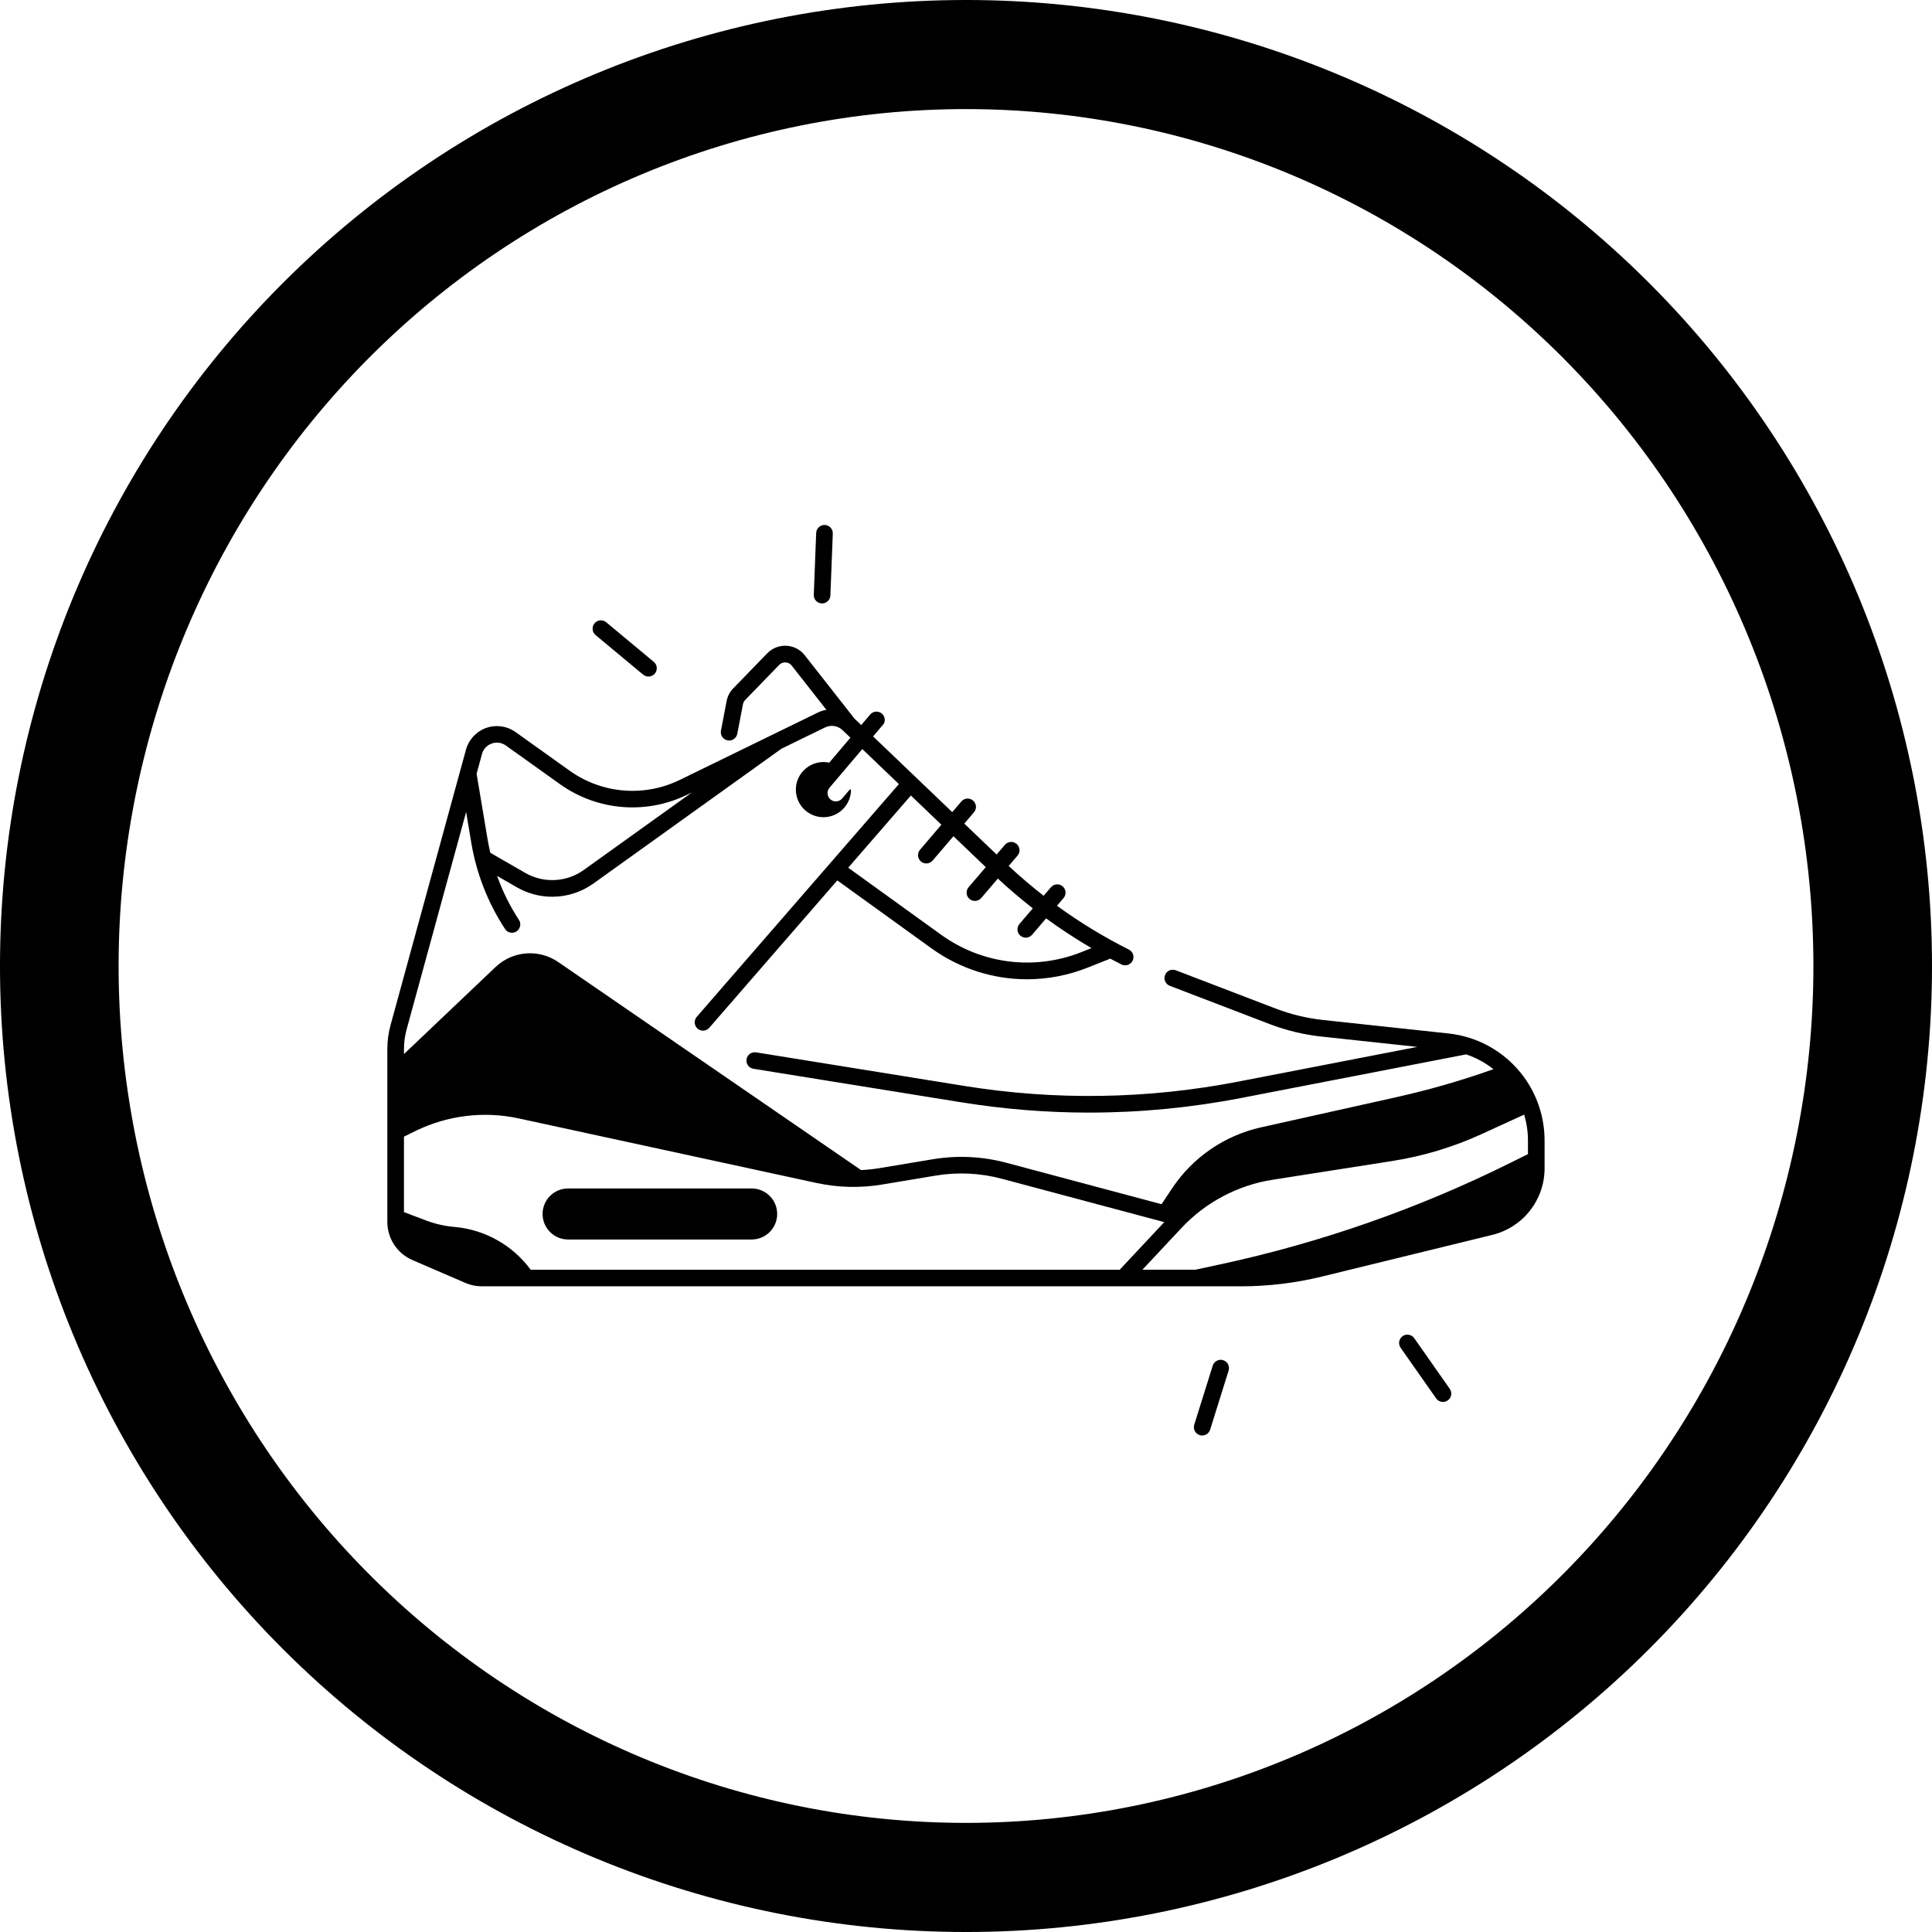<?xml version="1.0" encoding="UTF-8"?>
<svg width="3600pt" height="3600pt" version="1.1" viewBox="0 0 3600 3600" xmlns="http://www.w3.org/2000/svg">
 <g>
  <path d="m1800 0c-236.38 0-470.45 46.559-688.83 137.02-218.39 90.457-416.82 223.05-583.96 390.2-167.15 167.14-299.73 365.57-390.2 583.96-90.457 218.39-137.02 452.46-137.02 688.84 0.004 477.39 189.65 935.23 527.21 1272.8 337.57 337.57 795.4 527.21 1272.8 527.2 477.39 0 935.22-189.64 1272.8-527.21s527.21-795.4 527.21-1272.8c0-477.39-189.64-935.23-527.2-1272.8-337.56-337.56-795.4-527.21-1272.8-527.21zm0 203.28c207.36 0 412.69 41.305 604.27 121.55 191.57 80.242 365.64 197.86 512.27 346.13 146.62 148.27 262.93 324.29 342.29 518.02 79.355 193.72 120.19 401.35 120.19 611.04 0 423.47-166.36 829.6-462.48 1129-296.12 299.44-697.75 467.66-1116.5 467.67-207.36 0-412.7-41.301-604.27-121.54s-365.65-197.85-512.27-346.12c-146.63-148.27-262.94-324.29-342.29-518.01-79.355-193.72-120.2-401.36-120.2-611.04-0.004-209.69 40.84-417.32 120.19-611.04 79.355-193.72 195.66-369.75 342.29-518.02 146.63-148.27 320.7-265.88 512.28-346.12 191.58-80.242 396.91-121.54 604.27-121.54z"/>
  <path d="m2698.8 1925.7-233.09-25.062c-30.422-3.277-60.355-10.496-88.957-21.43l-185.89-71.246c-8.016-3.055-16.961 0.93-20.016 8.945-3.055 8.016 0.93 16.961 8.945 20.016l185.89 71.246c31.086 11.91 63.629 19.75 96.707 23.336l178.62 19.219-333.7 64.691c-168.88 32.723-340.6 35.469-510.42 8.059l-388.07-62.566c-8.457-1.371-16.383 4.383-17.758 12.84-1.371 8.457 4.383 16.43 12.84 17.758l388.07 62.566c78.953 12.707 158.26 19.086 237.56 19.086 94.891 0 189.74-9.121 283.66-27.32l418.85-81.164c18.641 6.289 35.734 15.719 50.746 27.586l-0.531 0.176c-58.938 20.988-119.07 38.301-180.13 51.941l-252.44 56.281c-67.883 15.145-127.3 55.926-165.79 113.84l-19.527 29.359-288.93-77.137c-45.121-12.043-91.395-14.258-137.45-6.598l-99.453 16.562c-11.336 1.902-22.672 3.012-34.051 3.586l-564.35-387.68c-36.223-24.84-84.84-20.988-116.68 9.254l-170.74 162.24v-9.121c0-12.441 1.684-24.797 4.961-36.797l110.88-405.12 9.566 56.988c9.699 57.785 30.863 111.98 62.922 161 2.965 4.562 7.926 6.996 12.973 6.996 2.922 0 5.844-0.797 8.457-2.523 7.172-4.695 9.164-14.301 4.473-21.43-16.914-25.859-30.422-53.27-40.695-81.961l37.062 21.344c20.324 11.691 42.996 17.492 65.625 17.492 27.012 0 53.934-8.281 76.738-24.574l350.43-251.25 81.297-39.676c10.762-5.269 23.867-3.234 32.5 5.047l14.746 14.082-39.496 46.539c-8.812-1.902-18.465-1.637-28.43 2.035-17.844 6.598-31.039 22.762-33.344 41.668-3.852 31.305 20.457 57.918 50.965 57.918 27.676 0 50.215-21.875 51.32-49.285 0.133-2.879-1.285-3.453-3.144-1.238l-13.238 15.586c-3.055 3.633-7.438 5.492-11.824 5.492-3.543 0-7.086-1.195-10.008-3.676-6.508-5.535-7.305-15.32-1.77-21.832l61.105-72 68.191 65.227-376.73 433.77c-5.625 6.465-4.914 16.25 1.551 21.875 2.922 2.566 6.555 3.809 10.141 3.809 4.34 0 8.633-1.816 11.691-5.359l238.54-274.62 175.17 126.38c53.004 38.258 115.3 57.875 178.32 57.875 38.035 0 76.383-7.172 113.09-21.742l42.023-16.695c6.906 3.676 13.816 7.305 20.812 10.805 7.66 3.852 16.961 0.754 20.812-6.906 3.852-7.66 0.754-16.961-6.906-20.812-46.938-23.559-91.703-50.879-133.99-81.652l12.266-14.348c5.578-6.508 4.781-16.297-1.727-21.832-6.508-5.578-16.297-4.781-21.832 1.727l-13.551 15.809c-22.496-17.492-44.234-36-65.137-55.484l16.473-19.262c5.578-6.508 4.781-16.297-1.727-21.832-6.508-5.578-16.297-4.781-21.832 1.727l-15.41 18.023-60.223-57.609 18.023-21.078c5.578-6.508 4.781-16.297-1.727-21.832-6.508-5.578-16.297-4.781-21.832 1.727l-16.914 19.793-147.5-141.08 20.059-23.645c3.188-6.242 1.859-14.125-3.719-18.863-6.508-5.535-16.297-4.738-21.832 1.77l-16.605 19.57-12.621-12.043-92.59-117.96c-8.281-10.582-20.723-17.047-34.141-17.711-13.418-0.707-26.48 4.43-35.824 14.082l-63.363 65.359c-6.332 6.508-10.582 14.656-12.266 23.602l-10.582 55.086c-1.594 8.414 3.898 16.516 12.309 18.156 0.973 0.176 1.992 0.266 2.965 0.266 7.262 0 13.77-5.137 15.188-12.574l10.582-55.086c0.574-2.965 1.992-5.668 4.074-7.836l63.363-65.359c3.144-3.277 7.352-4.961 11.957-4.695 4.516 0.223 8.59 2.348 11.379 5.891l64.691 82.449c-5.492 0.93-10.895 2.613-16.031 5.137l-257 125.4c-66.508 32.457-145.24 25.902-205.46-17.137l-100.74-71.957c-15.898-11.336-36.398-14.215-54.773-7.66-18.422 6.555-32.457 21.695-37.637 40.562l-140.45 512.94c-4.031 14.656-6.066 29.801-6.066 44.988v321.87c0 30.953 18.375 58.891 46.762 71.156l98.699 42.598c9.742 4.207 20.102 6.332 30.73 6.332h1414.4c50.789 0 101.58-6.109 150.95-18.199l317.36-77.625c57.387-14.035 97.461-65.09 97.461-124.16v-51.543c0.043-102.82-77.094-188.68-179.34-199.66zm-944.63-388.96-39.852 46.629c-5.578 6.508-4.781 16.297 1.727 21.832 2.922 2.481 6.508 3.719 10.051 3.719 4.383 0 8.723-1.859 11.777-5.445l38.746-45.297 60.223 57.609-32.016 37.418c-5.578 6.508-4.781 16.297 1.727 21.832 2.922 2.481 6.508 3.719 10.051 3.719 4.383 0 8.723-1.859 11.777-5.445l30.953-36.223c20.945 19.438 42.688 37.949 65.137 55.484l-24.887 29.094c-5.578 6.508-4.781 16.297 1.727 21.832 2.922 2.481 6.508 3.719 10.051 3.719 4.383 0 8.723-1.859 11.777-5.445l26.082-30.508c27.23 19.883 55.438 38.348 84.574 55.395l-18.555 7.394c-87.543 34.762-185.45 22.629-261.83-32.457l-172.91-124.74 116.81-134.52zm-856.07-131.73c2.523-9.211 9.121-16.34 18.109-19.527 8.988-3.188 18.598-1.859 26.391 3.676l100.74 71.957c69.477 49.637 160.34 57.211 237.07 19.75l9.164-4.473-201.92 144.75c-31.969 22.938-74.699 25.062-108.8 5.445l-65.227-37.551c-1.859-7.969-3.543-15.984-4.914-24.133l-20.633-123.1zm90.773 960.93c-33.387-45.297-84.707-74.566-141.39-79.66l-1.371-0.133c-17.977-1.594-35.691-5.668-52.559-12.09l-40.828-15.496v-140.63l21.832-10.672c59.246-29.004 127.39-37.285 191.82-23.293l554.83 120.27c40.43 8.766 81.609 9.742 122.43 2.965l99.453-16.562c41.711-6.953 83.555-4.961 124.38 5.977l301.95 80.633-83.07 88.781-1097.5 0.004zm1858.3-215.43-32.547 16.164c-171.85 85.418-353.71 149-541.32 189.39l-46.008 9.875h-98.566l72.887-77.891c44.68-47.734 104.86-79.617 169.41-89.711l223.3-34.98c57.344-8.988 113.14-25.77 165.88-49.902l79.883-36.531c4.562 15.41 7.039 31.703 7.039 48.531v25.059z"/>
  <path d="m1400.6 2214.5h-342.02c-26.258 0-47.559 21.297-47.559 47.559 0 26.258 21.297 47.559 47.559 47.559h342.02c26.258 0 47.559-21.297 47.559-47.559 0-26.262-21.301-47.559-47.559-47.559z"/>
  <path d="m1198.4 1257.1c6.598 5.492 16.34 4.562 21.832-1.992 0.664-0.797 1.195-1.594 1.684-2.481 3.5-6.375 2.125-14.523-3.676-19.352l-88.648-73.77c-6.598-5.492-16.34-4.562-21.832 1.992-5.445 6.555-4.562 16.34 1.992 21.832z"/>
  <path d="m1531.2 1124.4c6.066 0.223 11.469-3.055 14.215-8.016 1.105-2.035 1.816-4.383 1.902-6.863l4.473-115.22c0.355-8.547-6.332-15.766-14.879-16.074-8.547-0.309-15.766 6.332-16.074 14.879l-4.473 115.22c-0.395 8.547 6.293 15.723 14.836 16.074z"/>
  <path d="m2635.2 2493.5c-4.914-6.996-14.566-8.723-21.609-3.766-6.996 4.914-8.68 14.566-3.766 21.609l66.242 94.359c3.676 5.227 9.965 7.484 15.809 6.289 2.035-0.398 3.984-1.238 5.801-2.481 6.996-4.914 8.68-14.566 3.766-21.609z"/>
  <path d="m2279.2 2534.5c-8.148-2.566-16.871 1.992-19.438 10.141l-34.449 110.04c-2.566 8.148 1.992 16.871 10.141 19.438 2.613 0.797 5.227 0.93 7.75 0.398 5.359-1.105 9.965-5.004 11.691-10.539l34.449-110.04c2.562-8.191-1.953-16.871-10.145-19.438z"/>
 </g>
</svg>
